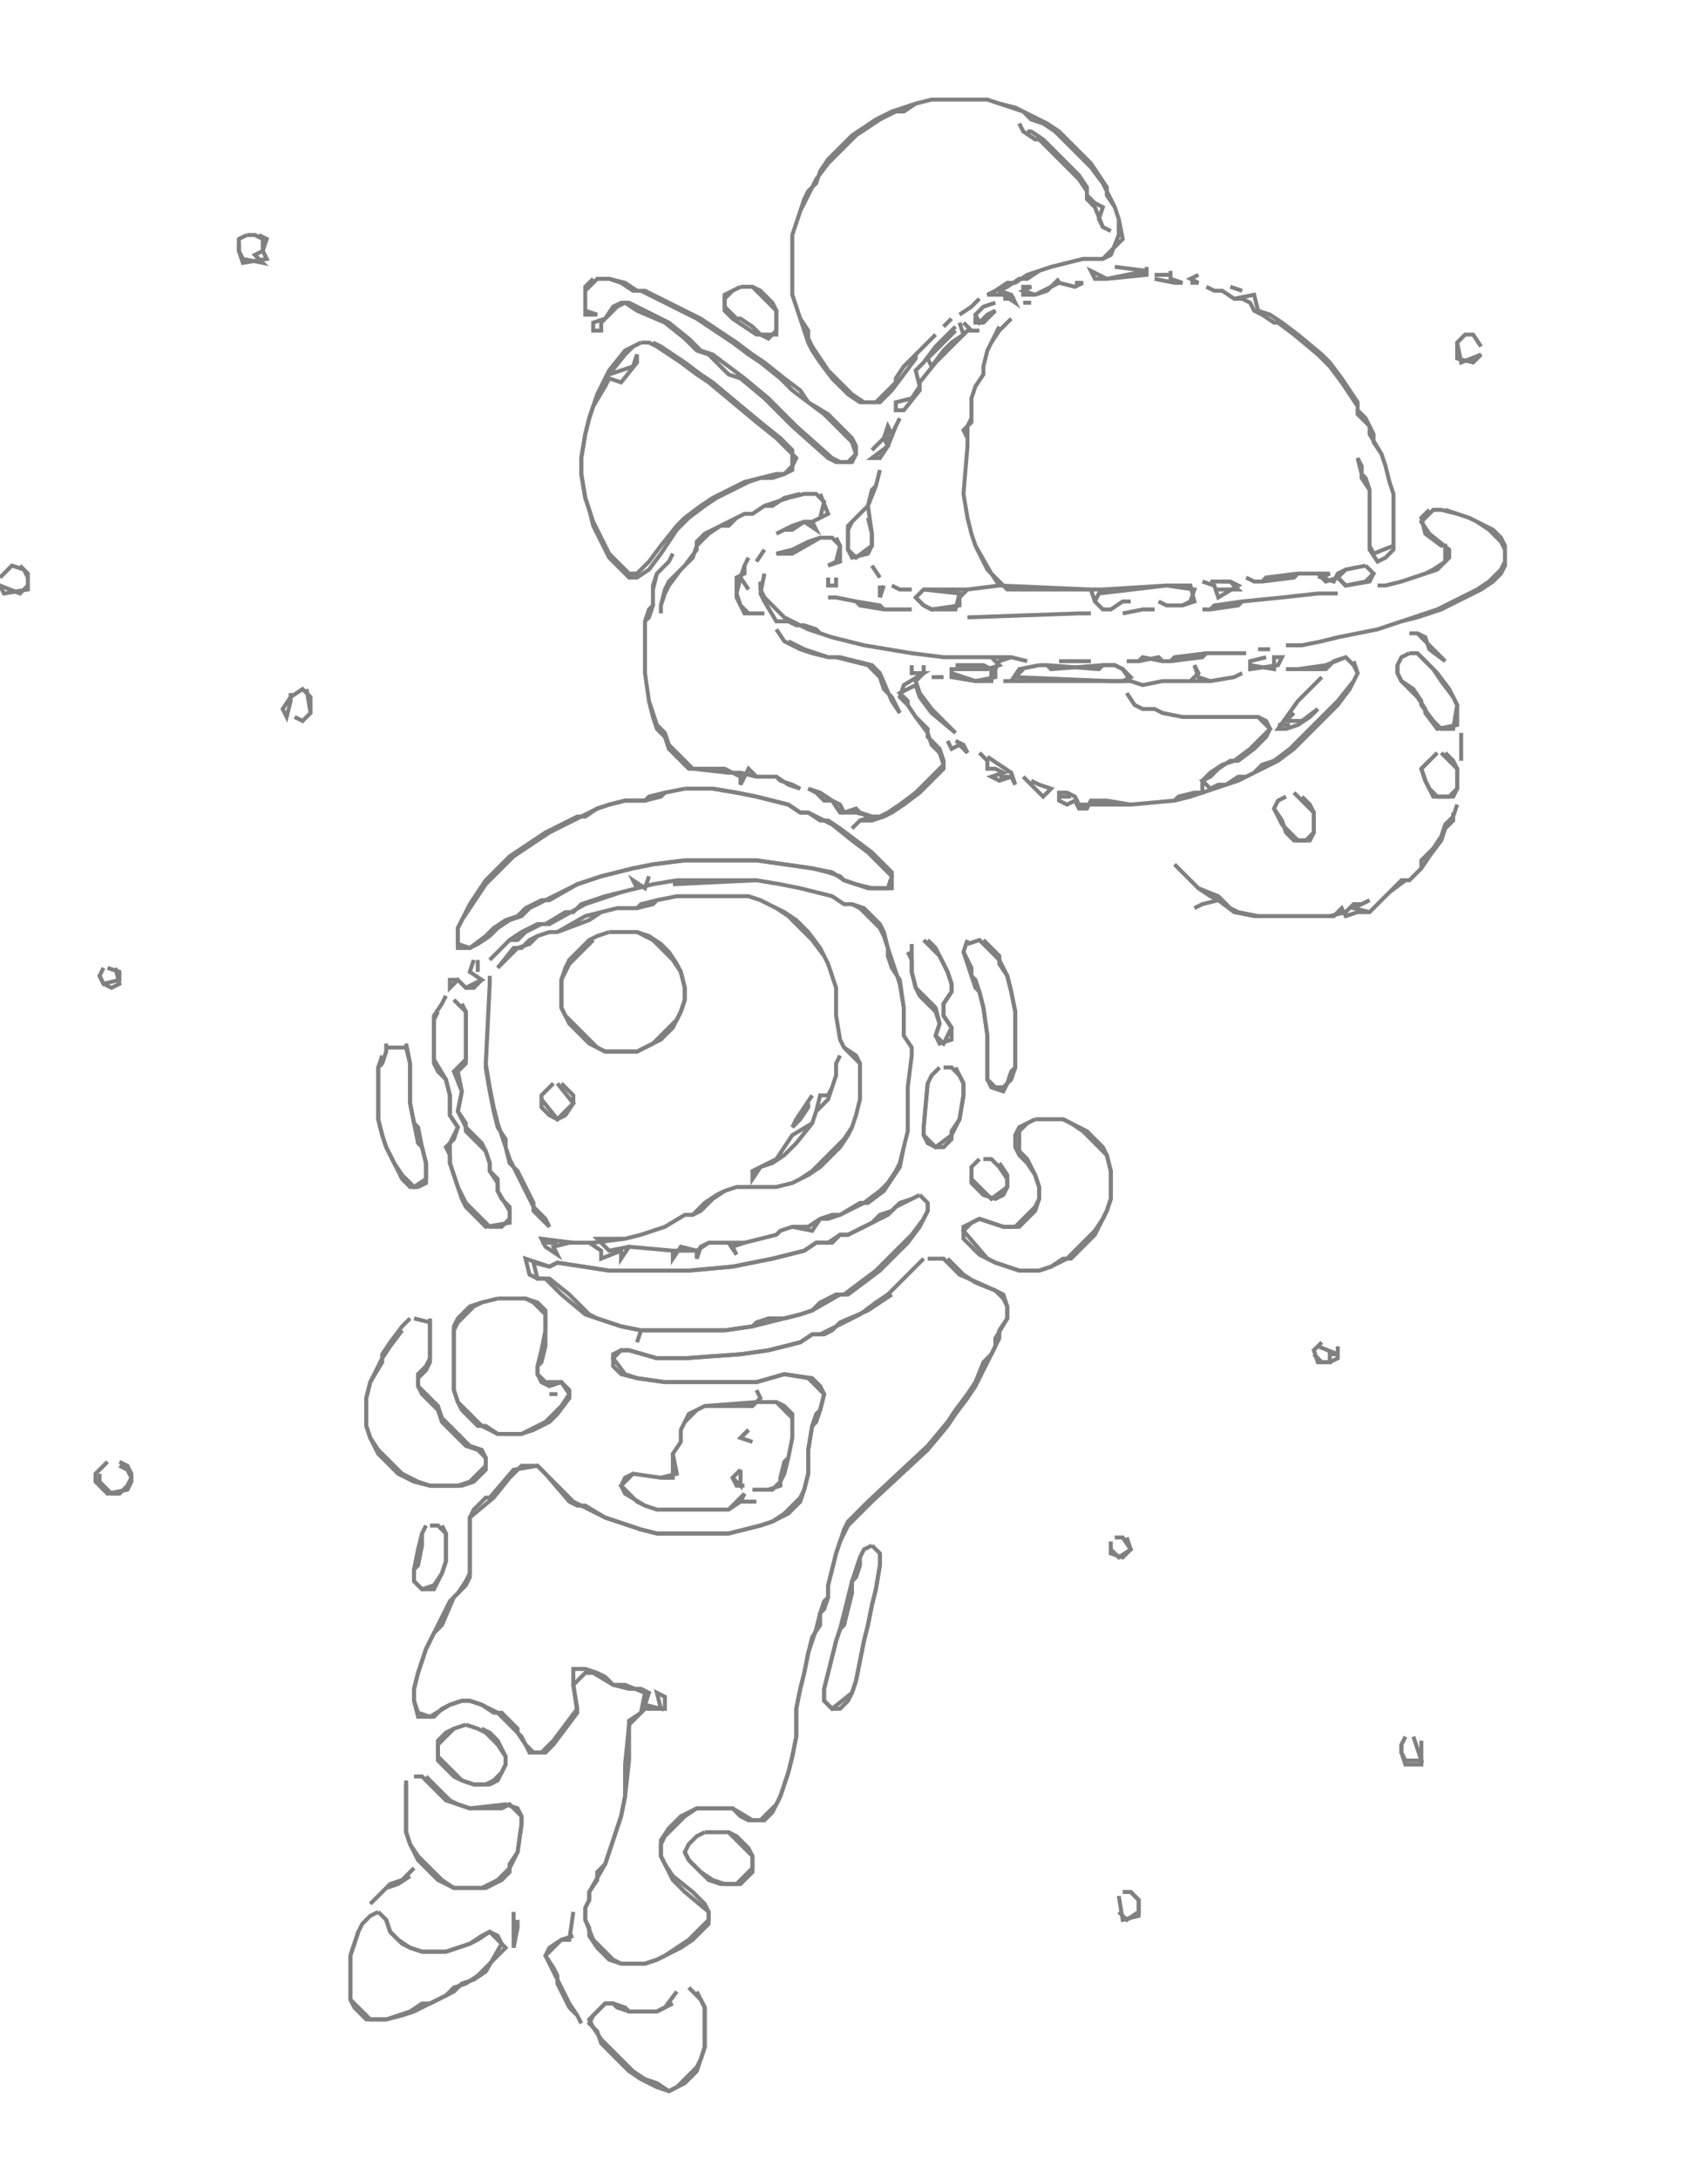 <svg width="429px" height="547px" xmlns="http://www.w3.org/2000/svg"><path d="M170 500 167 504 165 505 158 505 155 504 154 503 152 503 149 506 148 508 150 510 151 513 158 520 161 522 165 524 168 525 170 524 172 523 175 520 176 517 177 514 177 504 175 500 " style="stroke:gray;fill:none"/><path d="M173 499 176 502 177 504 177 514 176 517 175 519 170 524 168 525 165 523 162 522 159 520 151 512 149 509 148 507 152 503 154 503 157 504 158 505 165 505 169 503 " style="stroke:gray;fill:none"/><path d="M144 480 143 487 141 487 138 489 137 491 139 494 140 496 140 498 143 504 145 506 146 508 145 506 143 503 138 493 137 491 141 487 144 486 " style="stroke:gray;fill:none"/><path d="M129 480 129 482 129 485 129 489 130 484 130 482 " style="stroke:gray;fill:none"/><path d="M95 480 93 481 91 483 90 485 89 488 88 491 88 502 89 504 92 507 97 507 101 506 104 505 114 500 116 498 119 497 122 495 126 488 125 486 123 485 120 487 118 488 115 489 112 490 106 490 103 489 100 487 98 485 97 482 " style="stroke:gray;fill:none"/><path d="M95 480 97 482 98 485 101 488 103 489 106 490 112 490 115 489 118 488 121 486 123 485 127 489 120 496 117 498 114 499 112 501 108 503 106 503 103 505 100 506 97 507 93 507 88 502 88 491 89 488 90 485 " style="stroke:gray;fill:none"/><path d="M281 476 282 482 286 481 286 477 284 475 " style="stroke:gray;fill:none"/><path d="M282 475 284 475 286 477 286 480 283 482 281 480 " style="stroke:gray;fill:none"/><path d="M104 469 101 472 98 473 93 478 97 474 100 473 103 471 " style="stroke:gray;fill:none"/><path d="M177 460 175 461 173 463 172 465 173 467 176 470 178 472 181 473 186 473 189 470 189 466 188 464 185 461 183 460 " style="stroke:gray;fill:none"/><path d="M177 460 183 460 189 466 189 469 185 473 182 473 179 472 176 470 173 467 172 465 " style="stroke:gray;fill:none"/><path d="M102 447 102 460 103 463 105 467 110 472 114 474 122 474 126 472 128 470 128 468 130 465 131 458 131 456 130 454 127 453 118 454 115 453 113 452 107 446 " style="stroke:gray;fill:none"/><path d="M104 446 106 446 112 452 115 453 118 454 126 454 128 453 131 456 131 458 130 465 128 469 125 472 121 474 114 474 111 472 105 466 103 463 102 460 102 448 " style="stroke:gray;fill:none"/><path d="M353 436 352 438 352 440 353 443 357 443 357 441 357 437 " style="stroke:gray;fill:none"/><path d="M355 436 357 442 353 442 352 440 352 438 " style="stroke:gray;fill:none"/><path d="M117 433 114 434 112 435 110 437 110 442 114 446 116 447 119 448 123 448 125 447 127 443 127 441 125 437 123 435 121 434 " style="stroke:gray;fill:none"/><path d="M117 433 120 434 122 435 125 438 127 441 127 443 126 445 124 447 122 448 119 448 116 447 110 441 110 438 114 434 " style="stroke:gray;fill:none"/><path d="M219 388 217 389 216 391 216 393 215 396 214 397 214 400 213 404 212 408 211 409 210 412 209 416 208 420 207 424 207 427 209 429 211 429 213 427 214 425 215 422 216 417 217 412 218 408 219 403 220 399 221 393 221 390 " style="stroke:gray;fill:none"/><path d="M219 388 221 390 221 393 220 399 219 403 218 408 217 412 216 417 215 422 214 425 209 429 207 427 207 424 208 420 209 416 210 412 211 409 212 405 213 401 214 397 215 394 216 391 " style="stroke:gray;fill:none"/><path d="M279 387 279 390 282 391 284 389 283 386 " style="stroke:gray;fill:none"/><path d="M280 386 282 386 284 389 281 391 279 389 " style="stroke:gray;fill:none"/><path d="M107 383 106 385 106 388 105 393 104 394 104 397 106 399 109 399 110 397 111 395 112 392 112 385 111 383 " style="stroke:gray;fill:none"/><path d="M108 383 110 383 112 385 112 392 111 395 109 398 106 399 104 397 104 394 105 389 106 385 " style="stroke:gray;fill:none"/><path d="M186 369 184 371 185 373 187 373 " style="stroke:gray;fill:none"/><path d="M186 369 186 373 184 371 " style="stroke:gray;fill:none"/><path d="M27 367 24 370 24 372 27 375 32 374 33 372 33 370 32 368 30 367 " style="stroke:gray;fill:none"/><path d="M30 368 32 369 33 371 32 373 30 375 28 375 25 372 25 370 " style="stroke:gray;fill:none"/><path d="M188 359 186 361 189 362 " style="stroke:gray;fill:none"/><path d="M188 359 186 361 " style="stroke:gray;fill:none"/><path d="M138 350 140 350 " style="stroke:gray;fill:none"/><path d="M190 349 191 351 189 353 177 353 175 354 173 355 172 357 171 359 171 362 169 365 169 371 166 371 159 370 157 371 156 373 157 375 162 378 165 379 169 379 172 379 183 379 186 377 190 377 186 377 187 375 183 379 172 379 169 379 165 379 162 378 160 377 156 373 159 370 166 371 170 370 169 365 171 362 171 359 172 357 175 354 177 353 190 352 195 352 199 356 199 361 198 366 197 370 196 372 194 374 189 374 193 374 196 373 196 371 197 367 198 366 199 361 199 355 197 353 195 352 192 352 " style="stroke:gray;fill:none"/><path d="M332 337 330 339 331 342 334 342 336 341 336 338 " style="stroke:gray;fill:none"/><path d="M331 338 336 340 334 340 334 342 332 342 330 340 " style="stroke:gray;fill:none"/><path d="M103 331 101 333 98 337 96 340 96 342 93 347 92 351 92 358 93 361 95 365 100 370 104 372 108 373 116 373 119 372 122 369 122 366 121 364 118 363 111 356 110 353 105 348 105 346 107 344 108 342 108 331 " style="stroke:gray;fill:none"/><path d="M104 331 108 332 108 341 107 343 105 345 105 348 106 350 110 354 111 357 117 363 120 364 122 366 122 368 118 372 115 373 108 373 105 372 101 370 95 364 93 361 92 358 92 351 93 347 96 341 98 338 101 334 " style="stroke:gray;fill:none"/><path d="M125 326 121 327 118 328 115 331 114 333 114 349 115 352 116 354 120 358 122 358 125 360 131 360 134 359 138 357 140 355 143 351 143 349 141 347 137 347 135 345 135 343 136 339 137 334 137 331 137 329 135 327 132 326 " style="stroke:gray;fill:none"/><path d="M125 326 132 326 134 327 137 330 137 334 137 338 136 342 135 343 135 345 136 347 138 348 141 347 143 350 141 353 137 357 131 360 125 360 121 358 115 352 114 349 114 334 115 332 119 328 121 327 " style="stroke:gray;fill:none"/><path d="M232 316 223 325 220 327 216 330 206 335 204 335 201 337 197 338 193 339 186 340 172 341 165 341 158 339 156 339 154 340 154 343 156 345 160 346 167 347 178 347 181 347 190 347 197 345 203 346 207 350 206 354 205 357 204 358 203 364 203 370 202 374 201 376 197 380 194 382 191 383 187 384 183 385 165 385 161 384 158 383 155 382 152 381 144 377 135 368 129 369 123 376 122 376 119 379 118 381 118 395 117 397 115 400 113 402 107 414 106 417 105 420 104 424 104 427 105 431 109 431 111 429 113 428 116 427 118 427 121 428 125 430 131 436 133 440 137 440 139 438 142 434 145 430 144 423 147 420 149 420 154 423 157 423 162 425 161 430 158 432 158 442 157 451 156 456 155 459 154 462 153 465 152 468 150 470 150 472 148 475 148 477 147 479 147 482 148 484 148 486 150 489 153 492 156 493 162 493 165 492 171 489 174 487 178 483 178 480 177 478 174 475 169 471 167 468 166 466 166 463 167 461 172 456 175 454 184 454 186 456 188 457 192 457 194 455 196 451 197 448 198 445 199 441 200 436 200 429 201 424 202 420 203 415 204 412 205 409 206 405 207 402 208 401 208 398 209 394 210 390 211 387 213 383 219 377 233 364 238 358 240 355 243 351 245 348 251 336 251 334 253 331 253 328 252 325 250 324 245 322 242 320 238 316 " style="stroke:gray;fill:none"/><path d="M233 316 237 316 241 320 250 324 252 326 253 328 253 331 250 336 250 338 249 340 247 342 245 347 243 350 240 354 238 357 233 363 218 377 213 382 212 384 211 387 210 390 209 394 208 398 208 401 207 404 206 405 206 408 204 411 203 415 202 420 201 424 200 429 200 436 199 441 198 445 197 448 196 451 195 453 191 457 189 457 184 454 175 454 171 456 168 459 166 462 166 466 169 472 172 475 178 480 178 482 173 487 170 489 167 491 165 492 162 493 156 493 154 492 149 487 147 482 147 479 148 477 148 475 152 468 153 465 154 462 155 459 156 456 157 451 157 443 158 433 162 429 167 429 167 426 165 425 166 429 162 428 163 425 161 424 158 424 154 423 152 421 150 420 147 419 144 419 144 423 145 429 142 433 139 437 136 440 134 440 132 438 130 435 130 434 126 430 124 430 121 428 118 427 116 427 113 428 108 431 105 430 104 427 104 424 105 420 106 417 107 414 109 410 111 408 114 401 117 398 118 396 118 381 124 376 128 371 131 368 135 368 137 370 143 377 145 378 147 378 152 381 155 382 158 383 161 384 165 385 183 385 187 384 191 383 194 382 198 380 201 377 202 374 203 370 203 364 204 358 205 355 206 354 207 350 206 348 204 346 197 345 190 347 181 347 178 347 167 347 160 346 157 345 154 341 156 339 158 339 165 341 172 341 186 340 193 339 197 338 201 337 204 335 207 335 209 334 211 332 218 329 221 327 224 325 " style="stroke:gray;fill:none"/><path d="M231 300 229 301 226 302 224 304 221 305 219 307 213 310 211 310 208 312 205 312 202 314 198 315 194 316 189 317 184 318 173 319 153 319 140 317 138 318 132 316 133 320 135 321 137 321 141 325 147 330 150 331 153 332 156 333 161 334 160 337 161 334 182 334 189 333 193 332 197 331 201 330 204 329 211 325 213 325 217 322 221 319 228 312 231 308 233 304 233 302 " style="stroke:gray;fill:none"/><path d="M231 300 233 302 233 304 232 306 229 310 220 319 216 322 212 325 210 325 206 327 204 329 201 330 197 331 193 331 190 332 189 333 182 334 161 334 156 333 153 332 150 331 148 330 143 325 138 321 135 321 134 317 138 318 140 317 153 319 173 319 184 318 189 317 194 316 198 315 202 314 205 312 209 312 211 310 213 310 223 305 225 303 229 301 " style="stroke:gray;fill:none"/><path d="M246 291 244 293 244 297 247 300 250 301 252 300 253 298 253 295 251 292 " style="stroke:gray;fill:none"/><path d="M247 291 249 291 251 293 253 296 253 298 249 301 244 296 244 294 " style="stroke:gray;fill:none"/><path d="M260 281 256 283 255 285 255 288 256 290 258 292 260 295 261 298 261 301 260 303 255 308 252 308 246 306 242 308 242 311 246 315 250 317 253 318 256 319 261 319 264 318 267 316 269 316 275 310 278 304 279 301 279 294 278 290 277 288 273 284 267 281 " style="stroke:gray;fill:none"/><path d="M260 281 267 281 269 282 272 284 278 290 279 294 279 301 278 304 277 306 275 309 268 316 264 318 261 319 256 319 253 318 250 317 248 316 242 309 244 307 246 306 252 308 256 308 260 304 261 301 261 298 260 295 258 291 256 289 256 285 256 284 258 282 " style="stroke:gray;fill:none"/><path d="M204 275 202 278 200 281 199 283 201 281 203 278 203 277 " style="stroke:gray;fill:none"/><path d="M139 272 136 275 136 278 138 280 140 281 142 280 144 277 144 275 141 272 " style="stroke:gray;fill:none"/><path d="M140 272 144 277 140 281 136 276 " style="stroke:gray;fill:none"/><path d="M236 268 234 270 233 272 232 283 232 285 233 287 235 288 237 288 239 286 239 284 241 281 242 275 242 272 240 268 " style="stroke:gray;fill:none"/><path d="M237 268 239 268 241 270 242 272 242 275 241 281 239 285 235 288 232 285 232 283 233 272 " style="stroke:gray;fill:none"/><path d="M211 265 210 267 210 270 209 273 208 275 206 275 205 279 204 282 199 285 195 291 191 293 189 294 189 296 191 293 194 292 197 290 200 287 204 282 205 279 208 276 209 273 210 270 210 267 " style="stroke:gray;fill:none"/><path d="M97 262 97 264 96 267 95 268 95 281 96 285 97 288 101 296 103 298 105 298 107 297 107 292 106 288 105 283 104 282 103 277 103 267 102 262 " style="stroke:gray;fill:none"/><path d="M97 263 102 263 103 267 103 277 104 282 105 287 106 288 107 292 107 296 104 298 101 295 99 292 97 288 96 285 95 281 95 268 96 265 " style="stroke:gray;fill:none"/><path d="M112 250 111 252 109 255 109 267 110 269 112 271 113 275 113 280 115 283 113 287 113 290 113 292 114 295 115 298 116 301 117 303 122 308 128 307 128 303 126 301 125 299 125 296 123 294 123 292 122 289 121 287 117 283 115 279 116 274 115 269 117 267 117 254 116 252 " style="stroke:gray;fill:none"/><path d="M114 251 117 254 117 266 114 269 116 274 115 279 117 282 117 284 122 289 123 292 123 294 125 297 125 299 128 304 128 306 126 308 123 308 117 302 115 298 114 295 113 292 113 290 112 288 114 286 115 283 113 280 113 275 112 271 109 266 109 256 110 254 " style="stroke:gray;fill:none"/><path d="M123 245 123 247 122 268 123 274 124 279 125 283 127 286 127 288 128 292 130 294 134 302 134 304 138 308 137 306 134 303 128 291 127 288 126 285 125 282 124 278 123 273 122 267 123 247 " style="stroke:gray;fill:none"/><path d="M26 243 25 245 26 247 28 248 30 247 29 243 " style="stroke:gray;fill:none"/><path d="M27 243 30 244 30 246 26 247 25 245 " style="stroke:gray;fill:none"/><path d="M119 241 118 244 121 246 119 247 117 248 115 246 113 246 113 248 115 246 117 248 119 248 121 246 " style="stroke:gray;fill:none"/><path d="M119 245 " style="stroke:gray;fill:none"/><path d="M120 241 120 244 " style="stroke:gray;fill:none"/><path d="M243 236 242 239 244 243 244 245 245 248 246 249 247 253 248 260 248 271 249 273 252 274 253 272 254 269 255 268 255 254 254 249 253 245 251 242 251 240 247 236 " style="stroke:gray;fill:none"/><path d="M243 237 246 236 251 241 253 245 254 249 255 254 255 268 254 271 252 273 250 273 248 271 248 260 247 253 246 249 245 246 244 245 243 242 242 239 " style="stroke:gray;fill:none"/><path d="M229 237 229 241 229 244 230 248 231 250 235 254 236 257 235 260 236 262 239 261 239 258 237 255 237 252 239 249 239 247 238 244 235 238 233 236 " style="stroke:gray;fill:none"/><path d="M232 236 236 240 238 244 239 247 239 249 237 252 237 255 239 258 237 262 235 260 236 257 235 253 230 248 229 244 229 241 228 239 " style="stroke:gray;fill:none"/><path d="M153 234 150 235 148 236 143 241 142 243 141 246 141 253 143 257 148 262 152 264 160 264 166 261 169 258 171 254 172 251 172 248 171 244 170 242 168 239 166 237 163 235 160 234 " style="stroke:gray;fill:none"/><path d="M153 234 160 234 164 236 169 241 171 244 172 248 172 251 171 254 170 256 164 262 160 264 152 264 150 263 142 255 141 253 141 246 143 242 149 236 " style="stroke:gray;fill:none"/><path d="M163 220 162 223 159 221 160 223 156 224 152 225 149 226 146 227 144 229 142 229 137 232 135 232 131 234 128 236 123 241 128 236 130 236 132 234 136 232 138 232 147 227 150 226 153 225 156 224 160 223 164 222 170 221 190 221 196 222 201 223 205 224 209 225 212 227 214 227 216 228 221 233 222 235 223 238 224 241 225 244 226 247 227 253 227 260 229 263 229 265 228 273 228 276 228 284 227 288 226 292 225 294 223 297 221 299 217 302 211 305 208 306 206 306 203 308 199 308 196 309 195 310 191 311 187 312 178 312 175 314 169 314 158 313 153 314 150 311 157 311 161 310 164 309 167 308 172 305 174 305 176 304 179 301 182 299 185 298 195 298 199 297 203 295 206 293 211 288 213 285 214 283 215 280 216 276 216 267 215 265 212 263 211 261 210 255 210 248 209 245 208 242 206 238 203 234 200 231 197 229 191 226 188 225 170 225 165 226 161 227 160 228 155 228 151 229 148 231 140 234 138 234 135 235 133 236 131 238 129 238 125 243 130 238 133 237 135 235 138 234 140 234 147 230 151 229 155 228 160 228 164 227 165 226 170 225 188 225 191 226 195 228 198 230 204 236 207 240 208 242 209 245 210 248 210 255 211 261 212 263 216 267 216 276 215 280 214 283 212 286 204 294 201 296 199 297 195 298 185 298 182 299 180 300 177 302 174 305 172 305 167 308 164 309 161 310 157 311 149 312 144 312 136 311 137 313 140 315 139 313 143 312 148 312 151 314 151 316 156 314 156 316 158 313 169 314 169 316 171 313 175 314 175 316 176 313 178 312 183 312 185 315 184 313 187 312 191 311 195 310 196 309 199 308 204 309 206 306 209 305 211 305 216 302 218 302 222 299 224 296 226 293 227 288 228 284 228 276 228 273 229 265 229 263 227 260 227 253 226 246 224 243 223 240 223 238 222 234 221 232 217 228 214 227 212 227 209 225 205 224 201 223 196 222 190 221 169 222 " style="stroke:gray;fill:none"/><path d="M136 312 140 312 " style="stroke:gray;fill:none"/><path d="M366 202 365 205 363 207 362 210 360 213 357 216 357 218 354 221 352 221 349 224 347 226 344 229 340 228 344 226 342 227 340 227 338 229 334 230 316 230 311 229 309 228 306 225 301 223 295 217 301 223 304 225 306 226 302 227 300 228 302 227 306 226 310 229 315 230 335 230 337 228 338 230 341 229 344 229 347 226 349 224 353 221 354 221 357 218 359 215 362 211 363 208 365 206 365 204 " style="stroke:gray;fill:none"/><path d="M323 200 321 201 320 203 322 206 323 209 325 211 329 211 330 209 330 204 329 202 327 200 " style="stroke:gray;fill:none"/><path d="M325 199 330 204 330 209 328 211 326 211 322 207 321 205 320 203 " style="stroke:gray;fill:none"/><path d="M172 198 167 199 163 200 162 201 157 201 153 202 150 203 147 205 145 205 137 209 134 211 131 213 128 215 122 221 120 224 118 227 115 233 115 238 118 238 120 237 123 235 125 233 128 231 131 230 133 228 145 222 148 221 151 220 155 219 159 218 164 217 172 216 190 216 197 217 204 218 208 219 211 220 212 221 215 222 218 223 224 223 224 219 219 214 215 211 211 208 208 206 206 206 203 204 201 204 198 202 194 201 190 200 185 199 179 198 " style="stroke:gray;fill:none"/><path d="M172 198 179 198 185 199 190 200 194 201 198 202 201 204 203 204 209 207 214 211 218 214 224 220 223 223 219 223 215 222 212 221 209 219 204 218 197 217 190 216 172 216 164 217 159 218 155 219 151 220 148 221 145 222 138 226 136 226 132 228 130 230 127 231 124 233 122 235 118 238 115 237 115 233 116 231 118 228 120 225 122 222 129 215 132 213 135 211 138 209 150 203 153 202 157 201 162 201 166 200 167 199 " style="stroke:gray;fill:none"/><path d="M257 195 259 197 262 200 264 198 261 197 259 196 " style="stroke:gray;fill:none"/><path d="M263 200 " style="stroke:gray;fill:none"/><path d="M361 189 357 193 358 196 359 198 360 200 365 200 366 198 366 193 365 191 363 189 " style="stroke:gray;fill:none"/><path d="M362 189 366 193 366 198 364 200 361 200 359 198 358 196 357 193 359 191 " style="stroke:gray;fill:none"/><path d="M246 189 248 191 248 193 250 193 252 194 249 195 251 196 254 195 255 197 254 194 248 190 " style="stroke:gray;fill:none"/><path d="M251 195 254 195 " style="stroke:gray;fill:none"/><path d="M241 189 " style="stroke:gray;fill:none"/><path d="M238 186 239 188 241 187 243 189 242 187 240 186 " style="stroke:gray;fill:none"/><path d="M367 184 367 191 " style="stroke:gray;fill:none"/><path d="M73 174 73 176 72 180 71 178 73 175 76 173 78 175 78 179 76 181 74 180 76 181 78 179 77 173 " style="stroke:gray;fill:none"/><path d="M332 170 326 176 321 183 323 183 326 182 329 180 331 178 327 181 323 181 325 179 " style="stroke:gray;fill:none"/><path d="M321 182 324 182 " style="stroke:gray;fill:none"/><path d="M234 170 237 170 " style="stroke:gray;fill:none"/><path d="M261 167 256 168 254 171 252 171 279 171 282 171 284 171 287 172 292 171 299 171 302 171 304 171 310 170 312 169 310 170 304 171 301 170 300 167 301 169 299 171 292 171 287 172 284 171 282 168 280 167 277 167 264 168 263 167 " style="stroke:gray;fill:none"/><path d="M261 167 263 167 276 168 277 167 280 167 282 168 284 170 282 171 279 171 255 170 257 168 " style="stroke:gray;fill:none"/><path d="M229 167 229 169 232 169 227 172 226 175 228 177 230 180 233 184 234 187 236 189 237 192 230 199 226 202 223 204 221 205 219 205 216 204 215 203 212 204 211 202 209 201 206 199 203 198 205 199 207 201 209 201 211 204 215 204 219 205 216 206 214 208 216 206 219 206 222 205 224 204 227 202 231 199 237 193 237 191 236 188 233 185 233 183 230 180 228 177 228 176 226 174 230 172 231 175 234 179 240 184 234 178 231 174 230 171 232 169 232 167 " style="stroke:gray;fill:none"/><path d="M266 166 274 166 " style="stroke:gray;fill:none"/><path d="M338 165 333 167 326 168 323 168 327 168 333 168 335 166 338 165 340 167 341 169 340 171 336 176 324 188 320 191 317 192 315 194 313 195 311 195 308 197 306 197 304 198 302 196 304 195 306 193 309 191 311 191 315 188 318 185 319 183 318 181 316 180 297 180 292 179 290 178 287 178 285 177 283 174 285 177 287 178 290 178 292 179 297 180 316 180 319 183 314 188 310 191 307 192 304 194 302 196 302 199 300 199 296 200 295 201 284 202 279 202 271 202 270 200 268 199 266 199 266 201 268 202 270 201 271 203 273 203 274 201 278 201 284 202 295 201 299 200 302 199 305 198 308 197 311 196 321 191 325 188 336 177 339 173 340 171 341 169 340 166 " style="stroke:gray;fill:none"/><path d="M272 203 " style="stroke:gray;fill:none"/><path d="M269 202 " style="stroke:gray;fill:none"/><path d="M266 200 269 200 " style="stroke:gray;fill:none"/><path d="M318 165 314 166 314 168 321 167 322 165 320 165 320 168 314 167 " style="stroke:gray;fill:none"/><path d="M354 164 352 165 351 167 351 169 352 171 356 175 358 178 358 179 361 183 366 182 366 177 364 173 361 169 359 167 356 164 " style="stroke:gray;fill:none"/><path d="M354 164 356 164 360 168 362 171 365 175 366 177 365 183 362 183 360 181 357 177 357 176 355 173 352 171 351 169 351 167 " style="stroke:gray;fill:none"/><path d="M303 164 295 165 294 166 292 166 287 165 286 166 283 166 286 166 291 165 292 166 294 166 302 165 303 164 313 164 " style="stroke:gray;fill:none"/><path d="M316 163 319 163 " style="stroke:gray;fill:none"/><path d="M354 159 356 159 358 161 360 163 363 166 359 163 358 160 356 159 " style="stroke:gray;fill:none"/><path d="M195 158 197 161 201 163 204 164 208 165 210 165 214 166 218 167 221 170 222 173 224 175 225 177 226 179 224 176 221 169 219 167 215 166 211 165 208 165 205 164 202 163 198 161 " style="stroke:gray;fill:none"/><path d="M271 154 243 155 271 154 274 154 " style="stroke:gray;fill:none"/><path d="M231 154 " style="stroke:gray;fill:none"/><path d="M287 153 282 154 287 153 290 153 " style="stroke:gray;fill:none"/><path d="M208 150 210 150 215 151 221 152 222 153 229 153 222 153 216 152 215 151 210 150 " style="stroke:gray;fill:none"/><path d="M331 149 322 150 312 151 305 152 304 153 302 153 304 153 311 152 312 151 322 150 331 149 336 149 " style="stroke:gray;fill:none"/><path d="M341 148 " style="stroke:gray;fill:none"/><path d="M224 147 226 148 229 148 226 148 " style="stroke:gray;fill:none"/><path d="M221 150 222 147 " style="stroke:gray;fill:none"/><path d="M221 147 221 150 " style="stroke:gray;fill:none"/><path d="M205 147 " style="stroke:gray;fill:none"/><path d="M302 146 305 147 306 150 311 147 309 146 307 146 304 146 " style="stroke:gray;fill:none"/><path d="M307 146 309 146 311 148 305 148 " style="stroke:gray;fill:none"/><path d="M208 145 208 147 210 147 210 145 " style="stroke:gray;fill:none"/><path d="M209 147 " style="stroke:gray;fill:none"/><path d="M205 145 " style="stroke:gray;fill:none"/><path d="M192 144 191 149 192 151 195 156 198 156 200 157 202 157 205 158 206 159 209 160 213 161 217 162 223 163 229 164 237 165 249 165 251 167 248 168 239 168 239 170 245 171 250 170 250 168 251 166 254 165 258 166 254 165 252 165 249 165 237 165 229 164 223 163 217 162 213 161 209 160 206 159 203 158 197 155 192 150 191 148 191 146 " style="stroke:gray;fill:none"/><path d="M240 167 247 167 249 168 249 171 245 171 239 169 " style="stroke:gray;fill:none"/><path d="M343 142 338 143 336 144 335 146 332 145 334 144 326 144 318 145 317 146 315 146 313 145 315 146 317 146 325 145 326 144 331 144 333 146 336 145 338 147 344 146 345 144 " style="stroke:gray;fill:none"/><path d="M343 142 345 144 343 146 338 147 336 145 338 143 " style="stroke:gray;fill:none"/><path d="M219 142 221 145 " style="stroke:gray;fill:none"/><path d="M3 142 0 145 3 142 6 143 7 145 7 147 5 149 0 147 1 149 7 148 7 144 5 142 " style="stroke:gray;fill:none"/><path d="M192 141 " style="stroke:gray;fill:none"/><path d="M188 140 187 142 187 144 185 145 185 150 187 154 192 154 188 154 186 152 185 149 186 145 188 148 186 145 187 142 " style="stroke:gray;fill:none"/><path d="M169 139 168 141 165 144 164 147 164 152 163 155 162 156 162 169 163 176 164 180 165 183 167 185 168 188 173 193 182 193 186 195 186 197 188 193 190 195 195 195 198 197 201 198 199 197 196 196 195 195 190 195 186 194 183 194 174 193 168 187 167 184 165 182 164 179 163 176 162 169 162 156 163 153 164 152 164 148 165 144 168 141 " style="stroke:gray;fill:none"/><path d="M192 138 190 141 " style="stroke:gray;fill:none"/><path d="M194 137 " style="stroke:gray;fill:none"/><path d="M179 136 " style="stroke:gray;fill:none"/><path d="M206 135 203 136 199 138 195 139 197 139 199 139 206 135 209 135 211 137 210 141 208 142 211 141 211 137 210 135 " style="stroke:gray;fill:none"/><path d="M359 128 357 130 358 134 362 137 363 137 363 141 360 143 358 144 355 145 352 146 348 147 346 147 348 147 352 146 355 145 358 144 361 143 364 140 364 138 359 134 357 131 360 128 362 128 366 129 369 130 371 131 374 133 377 136 378 138 378 141 377 143 374 146 371 148 361 153 358 154 355 155 352 156 349 157 346 158 341 159 336 160 332 161 327 162 323 162 327 162 332 161 336 160 341 159 346 158 349 157 352 156 356 155 359 154 362 153 372 148 375 146 377 144 378 142 378 137 377 135 375 133 369 130 366 129 363 128 " style="stroke:gray;fill:none"/><path d="M201 124 197 125 194 127 192 127 189 129 187 129 177 134 175 136 175 138 172 142 168 146 167 148 166 152 166 154 166 152 167 149 168 147 171 143 174 140 175 137 178 134 181 132 183 132 185 130 187 129 189 129 192 127 195 126 198 125 202 124 205 124 207 126 206 130 204 131 202 131 199 132 195 134 197 133 199 133 202 131 205 133 204 131 206 130 208 129 206 124 " style="stroke:gray;fill:none"/><path d="M221 118 220 122 218 127 216 129 213 132 213 138 214 140 218 139 219 137 219 134 218 127 219 123 220 122 " style="stroke:gray;fill:none"/><path d="M218 130 219 134 219 137 215 140 213 138 213 133 214 131 " style="stroke:gray;fill:none"/><path d="M217 129 " style="stroke:gray;fill:none"/><path d="M226 105 224 109 223 107 222 110 219 113 222 110 223 112 219 115 221 115 223 112 225 107 " style="stroke:gray;fill:none"/><path d="M223 108 223 111 " style="stroke:gray;fill:none"/><path d="M161 86 157 88 153 93 150 99 149 102 148 105 147 109 146 115 146 119 147 125 148 128 149 132 153 140 158 145 160 145 163 143 166 139 170 133 173 130 177 127 180 125 188 121 191 120 194 120 197 119 199 118 199 113 196 110 191 106 185 101 179 96 176 94 172 91 169 89 166 87 164 86 " style="stroke:gray;fill:none"/><path d="M161 86 163 86 165 87 168 89 171 91 175 94 178 96 184 101 190 106 195 110 200 115 199 117 197 119 195 119 191 120 187 121 179 125 176 127 172 130 170 132 166 137 163 141 160 144 158 144 153 139 149 131 148 128 147 125 146 119 146 115 147 109 148 105 149 102 152 97 153 95 156 96 160 91 160 89 159 92 153 94 157 89 159 87 " style="stroke:gray;fill:none"/><path d="M368 84 366 86 367 91 372 89 370 91 366 90 366 86 368 84 370 84 372 87 370 84 " style="stroke:gray;fill:none"/><path d="M240 82 238 84 235 87 232 91 230 93 231 97 229 100 225 101 225 103 227 103 231 98 231 96 235 91 243 83 246 83 244 83 242 81 " style="stroke:gray;fill:none"/><path d="M226 103 " style="stroke:gray;fill:none"/><path d="M231 95 " style="stroke:gray;fill:none"/><path d="M232 94 " style="stroke:gray;fill:none"/><path d="M233 93 " style="stroke:gray;fill:none"/><path d="M241 81 242 84 239 86 237 88 234 92 233 90 235 88 237 86 240 83 " style="stroke:gray;fill:none"/><path d="M251 82 248 88 247 92 247 94 245 97 244 100 244 105 243 107 243 110 243 112 242 124 243 130 244 134 245 137 249 144 251 147 243 148 240 148 232 148 230 150 232 152 234 153 241 152 241 150 243 148 251 147 274 148 275 151 277 153 279 153 282 151 284 151 282 151 279 153 277 153 275 151 276 149 293 147 300 148 299 151 297 152 293 152 291 151 293 152 297 152 300 151 299 147 293 147 277 148 274 148 253 148 248 143 245 137 244 134 243 130 242 124 243 112 243 110 242 108 244 106 244 100 245 97 247 94 247 92 248 88 249 86 251 83 254 80 " style="stroke:gray;fill:none"/><path d="M232 148 241 149 240 153 234 153 232 152 230 150 " style="stroke:gray;fill:none"/><path d="M239 80 237 82 " style="stroke:gray;fill:none"/><path d="M253 78 " style="stroke:gray;fill:none"/><path d="M257 76 259 76 " style="stroke:gray;fill:none"/><path d="M247 77 245 79 245 81 247 81 250 78 248 79 246 81 245 79 247 77 250 76 " style="stroke:gray;fill:none"/><path d="M246 75 244 77 241 79 " style="stroke:gray;fill:none"/><path d="M309 72 312 73 " style="stroke:gray;fill:none"/><path d="M303 72 305 73 307 73 310 75 312 75 314 76 315 78 317 79 320 81 321 81 325 84 331 89 334 92 337 96 339 99 341 102 341 104 344 107 344 109 347 114 348 117 349 121 350 124 350 127 350 130 350 137 345 139 344 137 344 123 343 120 342 119 341 115 342 117 342 120 344 123 344 138 346 141 348 140 350 138 350 130 350 127 350 124 349 121 348 117 347 114 345 111 345 109 343 105 341 103 341 101 339 98 337 95 334 91 332 89 326 84 322 81 319 79 316 78 315 74 310 75 307 73 305 73 " style="stroke:gray;fill:none"/><path d="M314 76 " style="stroke:gray;fill:none"/><path d="M186 72 182 74 182 78 184 80 187 82 190 84 192 84 195 84 195 78 194 76 191 73 189 72 " style="stroke:gray;fill:none"/><path d="M186 72 189 72 195 78 195 83 193 85 191 84 189 82 186 80 185 80 182 77 182 75 184 73 " style="stroke:gray;fill:none"/><path d="M306 71 " style="stroke:gray;fill:none"/><path d="M262 71 " style="stroke:gray;fill:none"/><path d="M303 70 " style="stroke:gray;fill:none"/><path d="M266 70 263 73 260 74 257 73 259 72 257 72 257 74 260 74 264 72 266 71 270 72 272 71 270 71 " style="stroke:gray;fill:none"/><path d="M264 70 " style="stroke:gray;fill:none"/><path d="M149 70 147 72 147 79 150 79 147 78 147 73 150 70 153 70 156 71 159 73 161 73 175 80 178 82 181 84 184 86 188 89 191 91 196 95 199 98 203 101 207 104 214 111 215 114 213 116 211 116 209 115 200 107 193 100 187 95 183 92 179 89 176 88 173 85 168 81 158 76 156 76 154 77 152 80 149 81 149 83 151 83 151 81 155 77 157 76 160 78 167 81 172 85 175 88 178 89 181 92 183 94 186 95 192 100 199 107 208 115 210 116 214 116 215 114 215 112 214 110 208 104 203 101 201 98 197 95 192 91 189 89 185 86 182 84 179 82 176 80 162 73 160 73 157 71 153 70 " style="stroke:gray;fill:none"/><path d="M150 83 " style="stroke:gray;fill:none"/><path d="M299 71 301 71 299 70 301 69 " style="stroke:gray;fill:none"/><path d="M290 70 295 71 297 71 294 70 294 68 " style="stroke:gray;fill:none"/><path d="M290 69 294 69 " style="stroke:gray;fill:none"/><path d="M280 67 288 68 278 70 274 68 275 70 278 70 288 69 288 67 " style="stroke:gray;fill:none"/><path d="M62 59 60 60 60 63 61 66 67 65 66 63 67 60 65 59 " style="stroke:gray;fill:none"/><path d="M62 59 64 59 66 60 66 63 64 64 66 66 61 65 60 63 60 61 " style="stroke:gray;fill:none"/><path d="M256 31 257 33 260 35 261 35 271 45 273 48 273 50 275 52 277 57 279 58 277 57 276 55 277 52 275 51 273 49 273 47 271 44 262 35 259 33 258 33 " style="stroke:gray;fill:none"/><path d="M234 25 230 26 227 27 224 28 220 30 217 32 214 34 208 40 206 43 205 46 203 48 202 50 201 53 200 56 199 59 199 74 200 77 201 80 202 83 203 86 204 88 206 91 209 95 213 99 216 101 221 101 224 98 227 94 230 90 230 89 235 84 227 92 225 95 225 96 220 101 217 101 214 99 208 93 206 90 204 87 203 85 203 83 201 80 200 77 199 74 199 59 200 56 201 53 205 45 208 41 215 34 218 32 221 30 225 28 227 28 230 26 234 25 248 25 251 26 254 27 257 28 259 30 262 31 265 33 274 42 277 46 280 52 281 55 282 60 277 65 272 65 268 66 264 67 261 68 258 69 255 71 253 71 250 73 248 74 252 74 255 76 254 74 251 73 253 72 256 70 258 70 261 68 264 67 268 66 272 65 277 65 279 64 281 59 281 55 280 52 278 49 278 47 276 44 274 41 266 33 263 31 255 27 251 26 248 25 " style="stroke:gray;fill:none"/><path d="M252 75 255 75 " style="stroke:gray;fill:none"/></svg>
